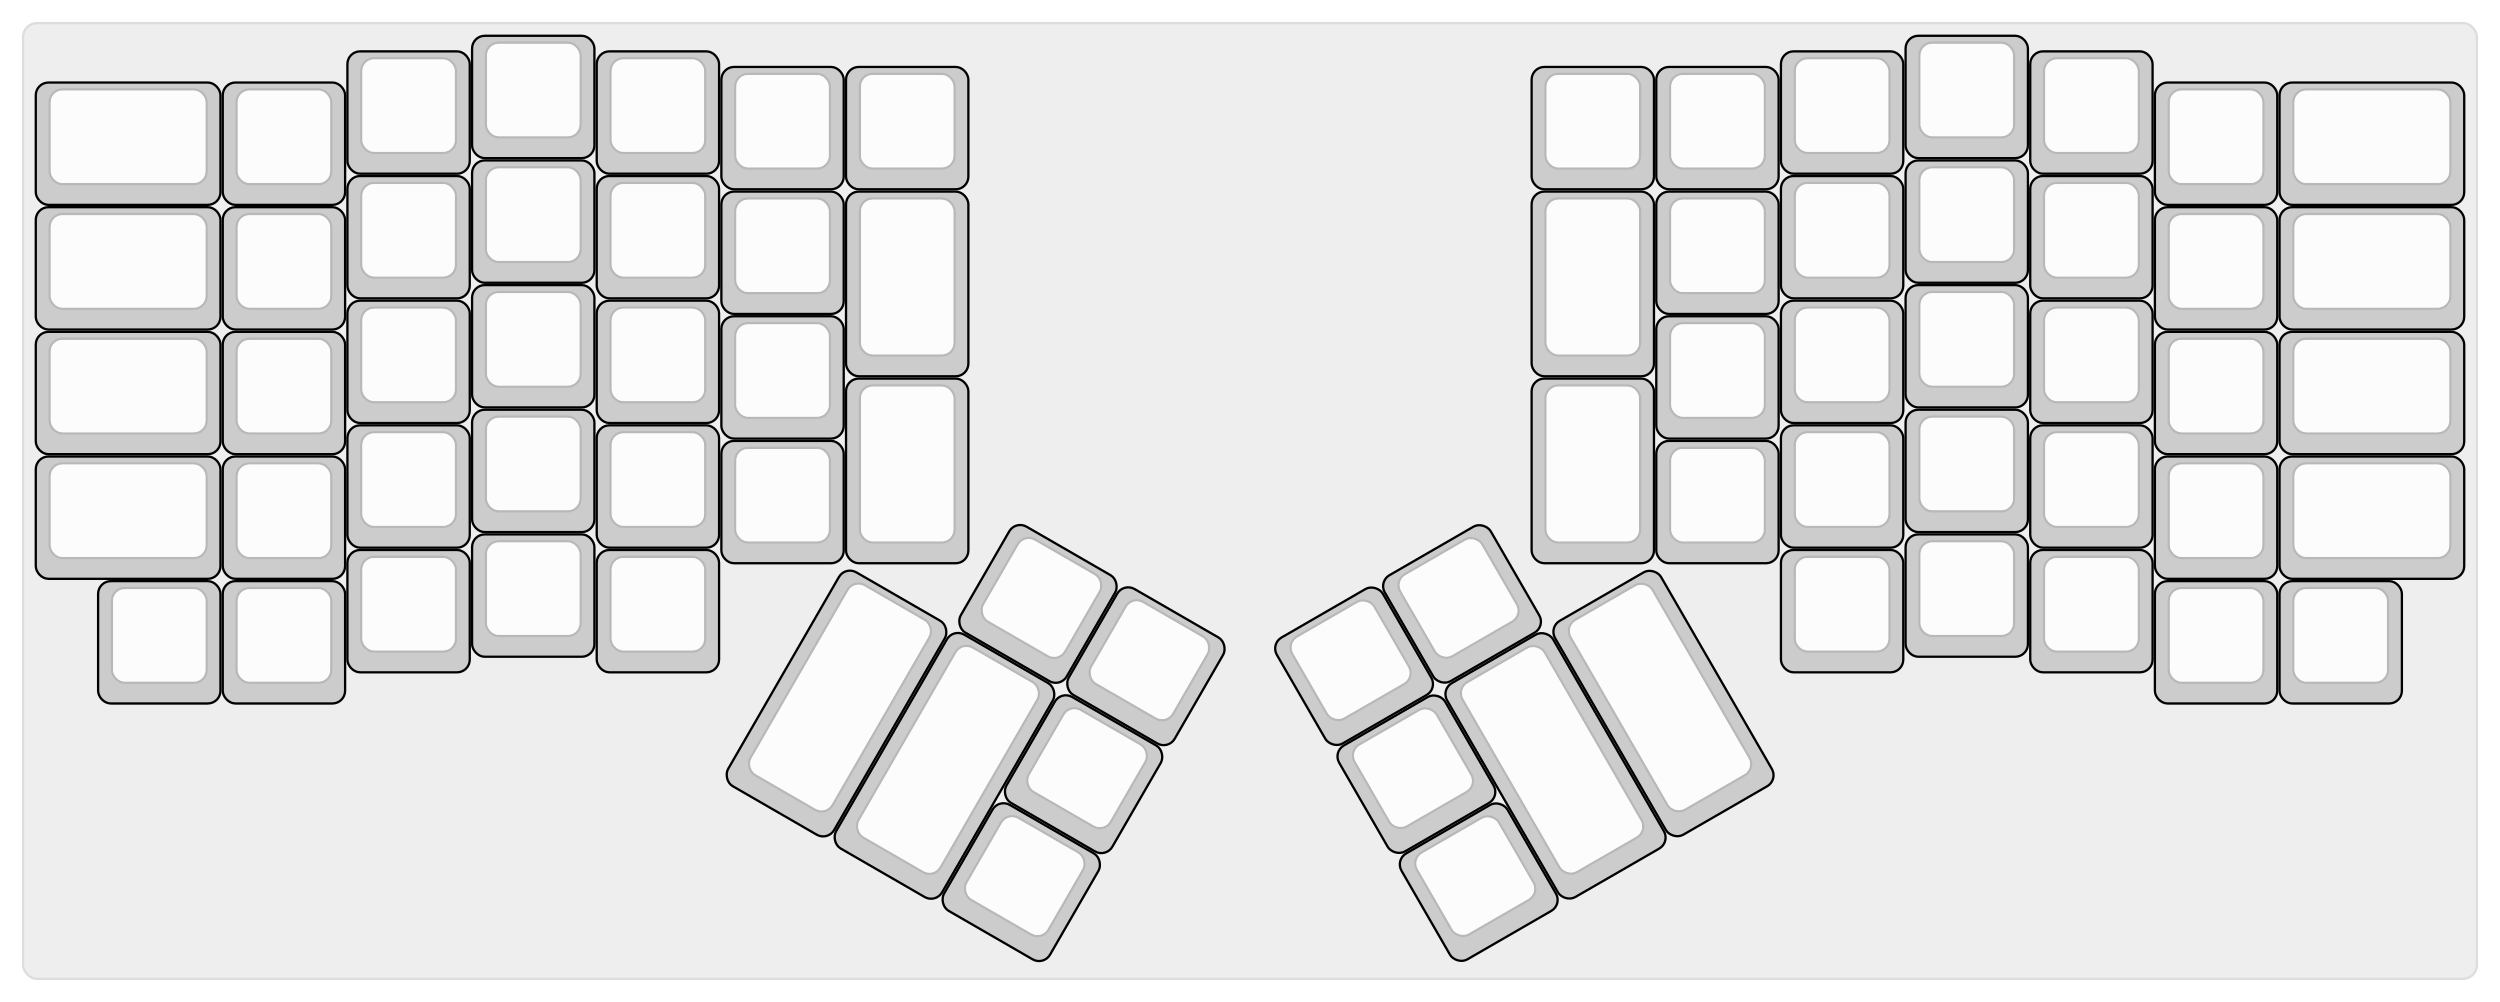 <?xml version="1.0" encoding="UTF-8" standalone="no"?>
<svg
   xmlns:dc="http://purl.org/dc/elements/1.1/"
   xmlns:cc="http://creativecommons.org/ns#"
   xmlns:rdf="http://www.w3.org/1999/02/22-rdf-syntax-ns#"
   xmlns:svg="http://www.w3.org/2000/svg"
   xmlns="http://www.w3.org/2000/svg"
   xmlns:xlink="http://www.w3.org/1999/xlink"
   xmlns:sodipodi="http://sodipodi.sourceforge.net/DTD/sodipodi-0.dtd"
   xmlns:inkscape="http://www.inkscape.org/namespaces/inkscape"
   width="1083px"
   height="434.031px"
   viewBox="0 0 1083 434.031"
   id="svg4176"
   version="1.1"
   inkscape:version="0.91 r13725"
   sodipodi:docname="keyboard-layout.svg">
  <sodipodi:namedview
     pagecolor="#ffffff"
     bordercolor="#666666"
     borderopacity="1"
     objecttolerance="10"
     gridtolerance="10"
     guidetolerance="10"
     inkscape:pageopacity="0"
     inkscape:pageshadow="2"
     inkscape:window-width="1855"
     inkscape:window-height="1056"
     id="namedview4974"
     showgrid="false"
     inkscape:zoom="1.1920591"
     inkscape:cx="541.5"
     inkscape:cy="217.01537"
     inkscape:window-x="65"
     inkscape:window-y="24"
     inkscape:window-maximized="1"
     inkscape:current-layer="svg4176" />
  <style
     type="text/css"
     id="style4178">
    .keycap .border { stroke: black; stroke-width: 2; }
    .keycap .inner.border { stroke: rgba(0,0,0,.1); }
    </style>
  <defs
     id="defs4180">
    <linearGradient
       id="DCS">
      <stop
         offset="0%"
         stop-color="black"
         stop-opacity="0"
         id="stop4183" />
      <stop
         offset="40%"
         stop-color="black"
         stop-opacity="0.1"
         id="stop4185" />
      <stop
         offset="60%"
         stop-color="black"
         stop-opacity="0.1"
         id="stop4187" />
      <stop
         offset="100%"
         stop-color="black"
         stop-opacity="0"
         id="stop4189" />
    </linearGradient>
    <linearGradient
       id="SPACE"
       x1="0%"
       x2="0%"
       y1="0%"
       y2="100%">
      <stop
         offset="0%"
         stop-color="black"
         stop-opacity="0.1"
         id="stop4192" />
      <stop
         offset="20%"
         stop-color="black"
         stop-opacity="0.0"
         id="stop4194" />
      <stop
         offset="40%"
         stop-color="black"
         stop-opacity="0.0"
         id="stop4196" />
      <stop
         offset="100%"
         stop-color="black"
         stop-opacity="0.1"
         id="stop4198" />
    </linearGradient>
    <radialGradient
       id="DSA">
      <stop
         offset="0%"
         stop-color="black"
         stop-opacity="0.1"
         id="stop4201" />
      <stop
         offset="10%"
         stop-color="black"
         stop-opacity="0.1"
         id="stop4203" />
      <stop
         offset="100%"
         stop-color="black"
         stop-opacity="0"
         id="stop4205" />
    </radialGradient>
    <radialGradient
       id="SA"
       xlink:href="#DSA" />
  </defs>
  <g
     transform="translate(10,10)"
     id="g4208">
    <rect
       width="1063"
       height="414.031"
       rx="6"
       id="rect4210"
       stroke-width="1"
       stroke="#ddd"
       fill="#eeeeee" />
    <g
       transform="translate(5,5)"
       id="g4212">
      <g
         class="  keycap"
         id="g4214">
        <!-- Outer Border -->
        <rect
           x="190"
           y="1"
           width="52"
           height="52"
           rx="5"
           class="outer border"
           id="rect4216"
           fill="#cccccc" />
        <!-- Outer Fill -->
        <rect
           x="190"
           y="1"
           width="52"
           height="52"
           rx="5"
           id="rect4218"
           fill="#cccccc" />
        <!-- Inner Border -->
        <rect
           x="196"
           y="4"
           width="40"
           height="40"
           rx="5"
           class="inner border"
           id="rect4220"
           fill="#fcfcfc" />
        <!-- Inner Fill -->
        <rect
           x="196"
           y="4"
           width="40"
           height="40"
           rx="5"
           id="rect4222"
           fill="#fcfcfc" />
      </g>
      <g
         class="  keycap"
         id="g4224">
        <!-- Outer Border -->
        <rect
           x="811"
           y="1"
           width="52"
           height="52"
           rx="5"
           class="outer border"
           id="rect4226"
           fill="#cccccc" />
        <!-- Outer Fill -->
        <rect
           x="811"
           y="1"
           width="52"
           height="52"
           rx="5"
           id="rect4228"
           fill="#cccccc" />
        <!-- Inner Border -->
        <rect
           x="817"
           y="4"
           width="40"
           height="40"
           rx="5"
           class="inner border"
           id="rect4230"
           fill="#fcfcfc" />
        <!-- Inner Fill -->
        <rect
           x="817"
           y="4"
           width="40"
           height="40"
           rx="5"
           id="rect4232"
           fill="#fcfcfc" />
      </g>
      <g
         class="  keycap"
         id="g4234">
        <!-- Outer Border -->
        <rect
           x="136"
           y="7.75"
           width="52"
           height="52"
           rx="5"
           class="outer border"
           id="rect4236"
           fill="#cccccc" />
        <!-- Outer Fill -->
        <rect
           x="136"
           y="7.75"
           width="52"
           height="52"
           rx="5"
           id="rect4238"
           fill="#cccccc" />
        <!-- Inner Border -->
        <rect
           x="142"
           y="10.75"
           width="40"
           height="40"
           rx="5"
           class="inner border"
           id="rect4240"
           fill="#fcfcfc" />
        <!-- Inner Fill -->
        <rect
           x="142"
           y="10.75"
           width="40"
           height="40"
           rx="5"
           id="rect4242"
           fill="#fcfcfc" />
      </g>
      <g
         class="  keycap"
         id="g4244">
        <!-- Outer Border -->
        <rect
           x="244"
           y="7.75"
           width="52"
           height="52"
           rx="5"
           class="outer border"
           id="rect4246"
           fill="#cccccc" />
        <!-- Outer Fill -->
        <rect
           x="244"
           y="7.75"
           width="52"
           height="52"
           rx="5"
           id="rect4248"
           fill="#cccccc" />
        <!-- Inner Border -->
        <rect
           x="250"
           y="10.75"
           width="40"
           height="40"
           rx="5"
           class="inner border"
           id="rect4250"
           fill="#fcfcfc" />
        <!-- Inner Fill -->
        <rect
           x="250"
           y="10.75"
           width="40"
           height="40"
           rx="5"
           id="rect4252"
           fill="#fcfcfc" />
      </g>
      <g
         class="  keycap"
         id="g4254">
        <!-- Outer Border -->
        <rect
           x="757"
           y="7.75"
           width="52"
           height="52"
           rx="5"
           class="outer border"
           id="rect4256"
           fill="#cccccc" />
        <!-- Outer Fill -->
        <rect
           x="757"
           y="7.75"
           width="52"
           height="52"
           rx="5"
           id="rect4258"
           fill="#cccccc" />
        <!-- Inner Border -->
        <rect
           x="763"
           y="10.75"
           width="40"
           height="40"
           rx="5"
           class="inner border"
           id="rect4260"
           fill="#fcfcfc" />
        <!-- Inner Fill -->
        <rect
           x="763"
           y="10.75"
           width="40"
           height="40"
           rx="5"
           id="rect4262"
           fill="#fcfcfc" />
      </g>
      <g
         class="  keycap"
         id="g4264">
        <!-- Outer Border -->
        <rect
           x="865"
           y="7.75"
           width="52"
           height="52"
           rx="5"
           class="outer border"
           id="rect4266"
           fill="#cccccc" />
        <!-- Outer Fill -->
        <rect
           x="865"
           y="7.75"
           width="52"
           height="52"
           rx="5"
           id="rect4268"
           fill="#cccccc" />
        <!-- Inner Border -->
        <rect
           x="871"
           y="10.75"
           width="40"
           height="40"
           rx="5"
           class="inner border"
           id="rect4270"
           fill="#fcfcfc" />
        <!-- Inner Fill -->
        <rect
           x="871"
           y="10.75"
           width="40"
           height="40"
           rx="5"
           id="rect4272"
           fill="#fcfcfc" />
      </g>
      <g
         class="  keycap"
         id="g4274">
        <!-- Outer Border -->
        <rect
           x="298"
           y="14.5"
           width="52"
           height="52"
           rx="5"
           class="outer border"
           id="rect4276"
           fill="#cccccc" />
        <!-- Outer Fill -->
        <rect
           x="298"
           y="14.5"
           width="52"
           height="52"
           rx="5"
           id="rect4278"
           fill="#cccccc" />
        <!-- Inner Border -->
        <rect
           x="304"
           y="17.5"
           width="40"
           height="40"
           rx="5"
           class="inner border"
           id="rect4280"
           fill="#fcfcfc" />
        <!-- Inner Fill -->
        <rect
           x="304"
           y="17.5"
           width="40"
           height="40"
           rx="5"
           id="rect4282"
           fill="#fcfcfc" />
      </g>
      <g
         class="  keycap"
         id="g4284">
        <!-- Outer Border -->
        <rect
           x="352"
           y="14.5"
           width="52"
           height="52"
           rx="5"
           class="outer border"
           id="rect4286"
           fill="#cccccc" />
        <!-- Outer Fill -->
        <rect
           x="352"
           y="14.5"
           width="52"
           height="52"
           rx="5"
           id="rect4288"
           fill="#cccccc" />
        <!-- Inner Border -->
        <rect
           x="358"
           y="17.5"
           width="40"
           height="40"
           rx="5"
           class="inner border"
           id="rect4290"
           fill="#fcfcfc" />
        <!-- Inner Fill -->
        <rect
           x="358"
           y="17.5"
           width="40"
           height="40"
           rx="5"
           id="rect4292"
           fill="#fcfcfc" />
      </g>
      <g
         class="  keycap"
         id="g4294">
        <!-- Outer Border -->
        <rect
           x="649"
           y="14.5"
           width="52"
           height="52"
           rx="5"
           class="outer border"
           id="rect4296"
           fill="#cccccc" />
        <!-- Outer Fill -->
        <rect
           x="649"
           y="14.5"
           width="52"
           height="52"
           rx="5"
           id="rect4298"
           fill="#cccccc" />
        <!-- Inner Border -->
        <rect
           x="655"
           y="17.5"
           width="40"
           height="40"
           rx="5"
           class="inner border"
           id="rect4300"
           fill="#fcfcfc" />
        <!-- Inner Fill -->
        <rect
           x="655"
           y="17.5"
           width="40"
           height="40"
           rx="5"
           id="rect4302"
           fill="#fcfcfc" />
      </g>
      <g
         class="  keycap"
         id="g4304">
        <!-- Outer Border -->
        <rect
           x="703"
           y="14.5"
           width="52"
           height="52"
           rx="5"
           class="outer border"
           id="rect4306"
           fill="#cccccc" />
        <!-- Outer Fill -->
        <rect
           x="703"
           y="14.5"
           width="52"
           height="52"
           rx="5"
           id="rect4308"
           fill="#cccccc" />
        <!-- Inner Border -->
        <rect
           x="709"
           y="17.5"
           width="40"
           height="40"
           rx="5"
           class="inner border"
           id="rect4310"
           fill="#fcfcfc" />
        <!-- Inner Fill -->
        <rect
           x="709"
           y="17.5"
           width="40"
           height="40"
           rx="5"
           id="rect4312"
           fill="#fcfcfc" />
      </g>
      <g
         class="  keycap"
         id="g4314">
        <!-- Outer Border -->
        <rect
           x="1"
           y="21.25"
           width="79"
           height="52"
           rx="5"
           class="outer border"
           id="rect4316"
           fill="#cccccc" />
        <!-- Outer Fill -->
        <rect
           x="1"
           y="21.25"
           width="79"
           height="52"
           rx="5"
           id="rect4318"
           fill="#cccccc" />
        <!-- Inner Border -->
        <rect
           x="7"
           y="24.25"
           width="67"
           height="40"
           rx="5"
           class="inner border"
           id="rect4320"
           fill="#fcfcfc" />
        <!-- Inner Fill -->
        <rect
           x="7"
           y="24.25"
           width="67"
           height="40"
           rx="5"
           id="rect4322"
           fill="#fcfcfc" />
      </g>
      <g
         class="  keycap"
         id="g4324">
        <!-- Outer Border -->
        <rect
           x="82"
           y="21.25"
           width="52"
           height="52"
           rx="5"
           class="outer border"
           id="rect4326"
           fill="#cccccc" />
        <!-- Outer Fill -->
        <rect
           x="82"
           y="21.25"
           width="52"
           height="52"
           rx="5"
           id="rect4328"
           fill="#cccccc" />
        <!-- Inner Border -->
        <rect
           x="88"
           y="24.25"
           width="40"
           height="40"
           rx="5"
           class="inner border"
           id="rect4330"
           fill="#fcfcfc" />
        <!-- Inner Fill -->
        <rect
           x="88"
           y="24.25"
           width="40"
           height="40"
           rx="5"
           id="rect4332"
           fill="#fcfcfc" />
      </g>
      <g
         class="  keycap"
         id="g4334">
        <!-- Outer Border -->
        <rect
           x="919"
           y="21.25"
           width="52"
           height="52"
           rx="5"
           class="outer border"
           id="rect4336"
           fill="#cccccc" />
        <!-- Outer Fill -->
        <rect
           x="919"
           y="21.25"
           width="52"
           height="52"
           rx="5"
           id="rect4338"
           fill="#cccccc" />
        <!-- Inner Border -->
        <rect
           x="925"
           y="24.25"
           width="40"
           height="40"
           rx="5"
           class="inner border"
           id="rect4340"
           fill="#fcfcfc" />
        <!-- Inner Fill -->
        <rect
           x="925"
           y="24.25"
           width="40"
           height="40"
           rx="5"
           id="rect4342"
           fill="#fcfcfc" />
      </g>
      <g
         class="  keycap"
         id="g4344">
        <!-- Outer Border -->
        <rect
           x="973"
           y="21.25"
           width="79"
           height="52"
           rx="5"
           class="outer border"
           id="rect4346"
           fill="#cccccc" />
        <!-- Outer Fill -->
        <rect
           x="973"
           y="21.25"
           width="79"
           height="52"
           rx="5"
           id="rect4348"
           fill="#cccccc" />
        <!-- Inner Border -->
        <rect
           x="979"
           y="24.25"
           width="67"
           height="40"
           rx="5"
           class="inner border"
           id="rect4350"
           fill="#fcfcfc" />
        <!-- Inner Fill -->
        <rect
           x="979"
           y="24.25"
           width="67"
           height="40"
           rx="5"
           id="rect4352"
           fill="#fcfcfc" />
      </g>
      <g
         class="  keycap"
         id="g4354">
        <!-- Outer Border -->
        <rect
           x="190"
           y="55"
           width="52"
           height="52"
           rx="5"
           class="outer border"
           id="rect4356"
           fill="#cccccc" />
        <!-- Outer Fill -->
        <rect
           x="190"
           y="55"
           width="52"
           height="52"
           rx="5"
           id="rect4358"
           fill="#cccccc" />
        <!-- Inner Border -->
        <rect
           x="196"
           y="58"
           width="40"
           height="40"
           rx="5"
           class="inner border"
           id="rect4360"
           fill="#fcfcfc" />
        <!-- Inner Fill -->
        <rect
           x="196"
           y="58"
           width="40"
           height="40"
           rx="5"
           id="rect4362"
           fill="#fcfcfc" />
      </g>
      <g
         class="  keycap"
         id="g4364">
        <!-- Outer Border -->
        <rect
           x="811"
           y="55"
           width="52"
           height="52"
           rx="5"
           class="outer border"
           id="rect4366"
           fill="#cccccc" />
        <!-- Outer Fill -->
        <rect
           x="811"
           y="55"
           width="52"
           height="52"
           rx="5"
           id="rect4368"
           fill="#cccccc" />
        <!-- Inner Border -->
        <rect
           x="817"
           y="58"
           width="40"
           height="40"
           rx="5"
           class="inner border"
           id="rect4370"
           fill="#fcfcfc" />
        <!-- Inner Fill -->
        <rect
           x="817"
           y="58"
           width="40"
           height="40"
           rx="5"
           id="rect4372"
           fill="#fcfcfc" />
      </g>
      <g
         class="  keycap"
         id="g4374">
        <!-- Outer Border -->
        <rect
           x="136"
           y="61.75"
           width="52"
           height="52"
           rx="5"
           class="outer border"
           id="rect4376"
           fill="#cccccc" />
        <!-- Outer Fill -->
        <rect
           x="136"
           y="61.75"
           width="52"
           height="52"
           rx="5"
           id="rect4378"
           fill="#cccccc" />
        <!-- Inner Border -->
        <rect
           x="142"
           y="64.75"
           width="40"
           height="40"
           rx="5"
           class="inner border"
           id="rect4380"
           fill="#fcfcfc" />
        <!-- Inner Fill -->
        <rect
           x="142"
           y="64.75"
           width="40"
           height="40"
           rx="5"
           id="rect4382"
           fill="#fcfcfc" />
      </g>
      <g
         class="  keycap"
         id="g4384">
        <!-- Outer Border -->
        <rect
           x="244"
           y="61.75"
           width="52"
           height="52"
           rx="5"
           class="outer border"
           id="rect4386"
           fill="#cccccc" />
        <!-- Outer Fill -->
        <rect
           x="244"
           y="61.75"
           width="52"
           height="52"
           rx="5"
           id="rect4388"
           fill="#cccccc" />
        <!-- Inner Border -->
        <rect
           x="250"
           y="64.75"
           width="40"
           height="40"
           rx="5"
           class="inner border"
           id="rect4390"
           fill="#fcfcfc" />
        <!-- Inner Fill -->
        <rect
           x="250"
           y="64.75"
           width="40"
           height="40"
           rx="5"
           id="rect4392"
           fill="#fcfcfc" />
      </g>
      <g
         class="  keycap"
         id="g4394">
        <!-- Outer Border -->
        <rect
           x="757"
           y="61.75"
           width="52"
           height="52"
           rx="5"
           class="outer border"
           id="rect4396"
           fill="#cccccc" />
        <!-- Outer Fill -->
        <rect
           x="757"
           y="61.75"
           width="52"
           height="52"
           rx="5"
           id="rect4398"
           fill="#cccccc" />
        <!-- Inner Border -->
        <rect
           x="763"
           y="64.75"
           width="40"
           height="40"
           rx="5"
           class="inner border"
           id="rect4400"
           fill="#fcfcfc" />
        <!-- Inner Fill -->
        <rect
           x="763"
           y="64.75"
           width="40"
           height="40"
           rx="5"
           id="rect4402"
           fill="#fcfcfc" />
      </g>
      <g
         class="  keycap"
         id="g4404">
        <!-- Outer Border -->
        <rect
           x="865"
           y="61.75"
           width="52"
           height="52"
           rx="5"
           class="outer border"
           id="rect4406"
           fill="#cccccc" />
        <!-- Outer Fill -->
        <rect
           x="865"
           y="61.75"
           width="52"
           height="52"
           rx="5"
           id="rect4408"
           fill="#cccccc" />
        <!-- Inner Border -->
        <rect
           x="871"
           y="64.75"
           width="40"
           height="40"
           rx="5"
           class="inner border"
           id="rect4410"
           fill="#fcfcfc" />
        <!-- Inner Fill -->
        <rect
           x="871"
           y="64.75"
           width="40"
           height="40"
           rx="5"
           id="rect4412"
           fill="#fcfcfc" />
      </g>
      <g
         class="  keycap"
         id="g4414">
        <!-- Outer Border -->
        <rect
           x="298"
           y="68.5"
           width="52"
           height="52"
           rx="5"
           class="outer border"
           id="rect4416"
           fill="#cccccc" />
        <!-- Outer Fill -->
        <rect
           x="298"
           y="68.5"
           width="52"
           height="52"
           rx="5"
           id="rect4418"
           fill="#cccccc" />
        <!-- Inner Border -->
        <rect
           x="304"
           y="71.5"
           width="40"
           height="40"
           rx="5"
           class="inner border"
           id="rect4420"
           fill="#fcfcfc" />
        <!-- Inner Fill -->
        <rect
           x="304"
           y="71.5"
           width="40"
           height="40"
           rx="5"
           id="rect4422"
           fill="#fcfcfc" />
      </g>
      <g
         class="  keycap"
         id="g4424">
        <!-- Outer Border -->
        <rect
           x="352"
           y="68.5"
           width="52"
           height="79"
           rx="5"
           class="outer border"
           id="rect4426"
           fill="#cccccc" />
        <!-- Outer Fill -->
        <rect
           x="352"
           y="68.5"
           width="52"
           height="79"
           rx="5"
           id="rect4428"
           fill="#cccccc" />
        <!-- Inner Border -->
        <rect
           x="358"
           y="71.5"
           width="40"
           height="67"
           rx="5"
           class="inner border"
           id="rect4430"
           fill="#fcfcfc" />
        <!-- Inner Fill -->
        <rect
           x="358"
           y="71.5"
           width="40"
           height="67"
           rx="5"
           id="rect4432"
           fill="#fcfcfc" />
      </g>
      <g
         class="  keycap"
         id="g4434">
        <!-- Outer Border -->
        <rect
           x="649"
           y="68.5"
           width="52"
           height="79"
           rx="5"
           class="outer border"
           id="rect4436"
           fill="#cccccc" />
        <!-- Outer Fill -->
        <rect
           x="649"
           y="68.5"
           width="52"
           height="79"
           rx="5"
           id="rect4438"
           fill="#cccccc" />
        <!-- Inner Border -->
        <rect
           x="655"
           y="71.5"
           width="40"
           height="67"
           rx="5"
           class="inner border"
           id="rect4440"
           fill="#fcfcfc" />
        <!-- Inner Fill -->
        <rect
           x="655"
           y="71.5"
           width="40"
           height="67"
           rx="5"
           id="rect4442"
           fill="#fcfcfc" />
      </g>
      <g
         class="  keycap"
         id="g4444">
        <!-- Outer Border -->
        <rect
           x="703"
           y="68.5"
           width="52"
           height="52"
           rx="5"
           class="outer border"
           id="rect4446"
           fill="#cccccc" />
        <!-- Outer Fill -->
        <rect
           x="703"
           y="68.5"
           width="52"
           height="52"
           rx="5"
           id="rect4448"
           fill="#cccccc" />
        <!-- Inner Border -->
        <rect
           x="709"
           y="71.5"
           width="40"
           height="40"
           rx="5"
           class="inner border"
           id="rect4450"
           fill="#fcfcfc" />
        <!-- Inner Fill -->
        <rect
           x="709"
           y="71.5"
           width="40"
           height="40"
           rx="5"
           id="rect4452"
           fill="#fcfcfc" />
      </g>
      <g
         class="  keycap"
         id="g4454">
        <!-- Outer Border -->
        <rect
           x="1"
           y="75.25"
           width="79"
           height="52"
           rx="5"
           class="outer border"
           id="rect4456"
           fill="#cccccc" />
        <!-- Outer Fill -->
        <rect
           x="1"
           y="75.25"
           width="79"
           height="52"
           rx="5"
           id="rect4458"
           fill="#cccccc" />
        <!-- Inner Border -->
        <rect
           x="7"
           y="78.25"
           width="67"
           height="40"
           rx="5"
           class="inner border"
           id="rect4460"
           fill="#fcfcfc" />
        <!-- Inner Fill -->
        <rect
           x="7"
           y="78.25"
           width="67"
           height="40"
           rx="5"
           id="rect4462"
           fill="#fcfcfc" />
      </g>
      <g
         class="  keycap"
         id="g4464">
        <!-- Outer Border -->
        <rect
           x="82"
           y="75.25"
           width="52"
           height="52"
           rx="5"
           class="outer border"
           id="rect4466"
           fill="#cccccc" />
        <!-- Outer Fill -->
        <rect
           x="82"
           y="75.25"
           width="52"
           height="52"
           rx="5"
           id="rect4468"
           fill="#cccccc" />
        <!-- Inner Border -->
        <rect
           x="88"
           y="78.25"
           width="40"
           height="40"
           rx="5"
           class="inner border"
           id="rect4470"
           fill="#fcfcfc" />
        <!-- Inner Fill -->
        <rect
           x="88"
           y="78.25"
           width="40"
           height="40"
           rx="5"
           id="rect4472"
           fill="#fcfcfc" />
      </g>
      <g
         class="  keycap"
         id="g4474">
        <!-- Outer Border -->
        <rect
           x="919"
           y="75.25"
           width="52"
           height="52"
           rx="5"
           class="outer border"
           id="rect4476"
           fill="#cccccc" />
        <!-- Outer Fill -->
        <rect
           x="919"
           y="75.25"
           width="52"
           height="52"
           rx="5"
           id="rect4478"
           fill="#cccccc" />
        <!-- Inner Border -->
        <rect
           x="925"
           y="78.25"
           width="40"
           height="40"
           rx="5"
           class="inner border"
           id="rect4480"
           fill="#fcfcfc" />
        <!-- Inner Fill -->
        <rect
           x="925"
           y="78.25"
           width="40"
           height="40"
           rx="5"
           id="rect4482"
           fill="#fcfcfc" />
      </g>
      <g
         class="  keycap"
         id="g4484">
        <!-- Outer Border -->
        <rect
           x="973"
           y="75.25"
           width="79"
           height="52"
           rx="5"
           class="outer border"
           id="rect4486"
           fill="#cccccc" />
        <!-- Outer Fill -->
        <rect
           x="973"
           y="75.25"
           width="79"
           height="52"
           rx="5"
           id="rect4488"
           fill="#cccccc" />
        <!-- Inner Border -->
        <rect
           x="979"
           y="78.25"
           width="67"
           height="40"
           rx="5"
           class="inner border"
           id="rect4490"
           fill="#fcfcfc" />
        <!-- Inner Fill -->
        <rect
           x="979"
           y="78.25"
           width="67"
           height="40"
           rx="5"
           id="rect4492"
           fill="#fcfcfc" />
      </g>
      <g
         class="  keycap"
         id="g4494">
        <!-- Outer Border -->
        <rect
           x="190"
           y="109"
           width="52"
           height="52"
           rx="5"
           class="outer border"
           id="rect4496"
           fill="#cccccc" />
        <!-- Outer Fill -->
        <rect
           x="190"
           y="109"
           width="52"
           height="52"
           rx="5"
           id="rect4498"
           fill="#cccccc" />
        <!-- Inner Border -->
        <rect
           x="196"
           y="112"
           width="40"
           height="40"
           rx="5"
           class="inner border"
           id="rect4500"
           fill="#fcfcfc" />
        <!-- Inner Fill -->
        <rect
           x="196"
           y="112"
           width="40"
           height="40"
           rx="5"
           id="rect4502"
           fill="#fcfcfc" />
      </g>
      <g
         class="  keycap"
         id="g4504">
        <!-- Outer Border -->
        <rect
           x="811"
           y="109"
           width="52"
           height="52"
           rx="5"
           class="outer border"
           id="rect4506"
           fill="#cccccc" />
        <!-- Outer Fill -->
        <rect
           x="811"
           y="109"
           width="52"
           height="52"
           rx="5"
           id="rect4508"
           fill="#cccccc" />
        <!-- Inner Border -->
        <rect
           x="817"
           y="112"
           width="40"
           height="40"
           rx="5"
           class="inner border"
           id="rect4510"
           fill="#fcfcfc" />
        <!-- Inner Fill -->
        <rect
           x="817"
           y="112"
           width="40"
           height="40"
           rx="5"
           id="rect4512"
           fill="#fcfcfc" />
      </g>
      <g
         class="  keycap"
         id="g4514">
        <!-- Outer Border -->
        <rect
           x="136"
           y="115.75"
           width="52"
           height="52"
           rx="5"
           class="outer border"
           id="rect4516"
           fill="#cccccc" />
        <!-- Outer Fill -->
        <rect
           x="136"
           y="115.75"
           width="52"
           height="52"
           rx="5"
           id="rect4518"
           fill="#cccccc" />
        <!-- Inner Border -->
        <rect
           x="142"
           y="118.75"
           width="40"
           height="40"
           rx="5"
           class="inner border"
           id="rect4520"
           fill="#fcfcfc" />
        <!-- Inner Fill -->
        <rect
           x="142"
           y="118.75"
           width="40"
           height="40"
           rx="5"
           id="rect4522"
           fill="#fcfcfc" />
      </g>
      <g
         class="  keycap"
         id="g4524">
        <!-- Outer Border -->
        <rect
           x="244"
           y="115.75"
           width="52"
           height="52"
           rx="5"
           class="outer border"
           id="rect4526"
           fill="#cccccc" />
        <!-- Outer Fill -->
        <rect
           x="244"
           y="115.75"
           width="52"
           height="52"
           rx="5"
           id="rect4528"
           fill="#cccccc" />
        <!-- Inner Border -->
        <rect
           x="250"
           y="118.75"
           width="40"
           height="40"
           rx="5"
           class="inner border"
           id="rect4530"
           fill="#fcfcfc" />
        <!-- Inner Fill -->
        <rect
           x="250"
           y="118.75"
           width="40"
           height="40"
           rx="5"
           id="rect4532"
           fill="#fcfcfc" />
      </g>
      <g
         class="  keycap"
         id="g4534">
        <!-- Outer Border -->
        <rect
           x="757"
           y="115.75"
           width="52"
           height="52"
           rx="5"
           class="outer border"
           id="rect4536"
           fill="#cccccc" />
        <!-- Outer Fill -->
        <rect
           x="757"
           y="115.75"
           width="52"
           height="52"
           rx="5"
           id="rect4538"
           fill="#cccccc" />
        <!-- Inner Border -->
        <rect
           x="763"
           y="118.75"
           width="40"
           height="40"
           rx="5"
           class="inner border"
           id="rect4540"
           fill="#fcfcfc" />
        <!-- Inner Fill -->
        <rect
           x="763"
           y="118.75"
           width="40"
           height="40"
           rx="5"
           id="rect4542"
           fill="#fcfcfc" />
      </g>
      <g
         class="  keycap"
         id="g4544">
        <!-- Outer Border -->
        <rect
           x="865"
           y="115.75"
           width="52"
           height="52"
           rx="5"
           class="outer border"
           id="rect4546"
           fill="#cccccc" />
        <!-- Outer Fill -->
        <rect
           x="865"
           y="115.75"
           width="52"
           height="52"
           rx="5"
           id="rect4548"
           fill="#cccccc" />
        <!-- Inner Border -->
        <rect
           x="871"
           y="118.75"
           width="40"
           height="40"
           rx="5"
           class="inner border"
           id="rect4550"
           fill="#fcfcfc" />
        <!-- Inner Fill -->
        <rect
           x="871"
           y="118.75"
           width="40"
           height="40"
           rx="5"
           id="rect4552"
           fill="#fcfcfc" />
      </g>
      <g
         class="  keycap"
         id="g4554">
        <!-- Outer Border -->
        <rect
           x="298"
           y="122.5"
           width="52"
           height="52"
           rx="5"
           class="outer border"
           id="rect4556"
           fill="#cccccc" />
        <!-- Outer Fill -->
        <rect
           x="298"
           y="122.5"
           width="52"
           height="52"
           rx="5"
           id="rect4558"
           fill="#cccccc" />
        <!-- Inner Border -->
        <rect
           x="304"
           y="125.5"
           width="40"
           height="40"
           rx="5"
           class="inner border"
           id="rect4560"
           fill="#fcfcfc" />
        <!-- Inner Fill -->
        <rect
           x="304"
           y="125.5"
           width="40"
           height="40"
           rx="5"
           id="rect4562"
           fill="#fcfcfc" />
      </g>
      <g
         class="  keycap"
         id="g4564">
        <!-- Outer Border -->
        <rect
           x="703"
           y="122.5"
           width="52"
           height="52"
           rx="5"
           class="outer border"
           id="rect4566"
           fill="#cccccc" />
        <!-- Outer Fill -->
        <rect
           x="703"
           y="122.5"
           width="52"
           height="52"
           rx="5"
           id="rect4568"
           fill="#cccccc" />
        <!-- Inner Border -->
        <rect
           x="709"
           y="125.5"
           width="40"
           height="40"
           rx="5"
           class="inner border"
           id="rect4570"
           fill="#fcfcfc" />
        <!-- Inner Fill -->
        <rect
           x="709"
           y="125.5"
           width="40"
           height="40"
           rx="5"
           id="rect4572"
           fill="#fcfcfc" />
      </g>
      <g
         class="  keycap"
         id="g4574">
        <!-- Outer Border -->
        <rect
           x="1"
           y="129.25"
           width="79"
           height="52"
           rx="5"
           class="outer border"
           id="rect4576"
           fill="#cccccc" />
        <!-- Outer Fill -->
        <rect
           x="1"
           y="129.25"
           width="79"
           height="52"
           rx="5"
           id="rect4578"
           fill="#cccccc" />
        <!-- Inner Border -->
        <rect
           x="7"
           y="132.25"
           width="67"
           height="40"
           rx="5"
           class="inner border"
           id="rect4580"
           fill="#fcfcfc" />
        <!-- Inner Fill -->
        <rect
           x="7"
           y="132.25"
           width="67"
           height="40"
           rx="5"
           id="rect4582"
           fill="#fcfcfc" />
      </g>
      <g
         class="  keycap"
         id="g4584">
        <!-- Outer Border -->
        <rect
           x="82"
           y="129.25"
           width="52"
           height="52"
           rx="5"
           class="outer border"
           id="rect4586"
           fill="#cccccc" />
        <!-- Outer Fill -->
        <rect
           x="82"
           y="129.25"
           width="52"
           height="52"
           rx="5"
           id="rect4588"
           fill="#cccccc" />
        <!-- Inner Border -->
        <rect
           x="88"
           y="132.25"
           width="40"
           height="40"
           rx="5"
           class="inner border"
           id="rect4590"
           fill="#fcfcfc" />
        <!-- Inner Fill -->
        <rect
           x="88"
           y="132.25"
           width="40"
           height="40"
           rx="5"
           id="rect4592"
           fill="#fcfcfc" />
      </g>
      <g
         class="  keycap"
         id="g4594">
        <!-- Outer Border -->
        <rect
           x="919"
           y="129.25"
           width="52"
           height="52"
           rx="5"
           class="outer border"
           id="rect4596"
           fill="#cccccc" />
        <!-- Outer Fill -->
        <rect
           x="919"
           y="129.25"
           width="52"
           height="52"
           rx="5"
           id="rect4598"
           fill="#cccccc" />
        <!-- Inner Border -->
        <rect
           x="925"
           y="132.25"
           width="40"
           height="40"
           rx="5"
           class="inner border"
           id="rect4600"
           fill="#fcfcfc" />
        <!-- Inner Fill -->
        <rect
           x="925"
           y="132.25"
           width="40"
           height="40"
           rx="5"
           id="rect4602"
           fill="#fcfcfc" />
      </g>
      <g
         class="  keycap"
         id="g4604">
        <!-- Outer Border -->
        <rect
           x="973"
           y="129.25"
           width="79"
           height="52"
           rx="5"
           class="outer border"
           id="rect4606"
           fill="#cccccc" />
        <!-- Outer Fill -->
        <rect
           x="973"
           y="129.25"
           width="79"
           height="52"
           rx="5"
           id="rect4608"
           fill="#cccccc" />
        <!-- Inner Border -->
        <rect
           x="979"
           y="132.25"
           width="67"
           height="40"
           rx="5"
           class="inner border"
           id="rect4610"
           fill="#fcfcfc" />
        <!-- Inner Fill -->
        <rect
           x="979"
           y="132.25"
           width="67"
           height="40"
           rx="5"
           id="rect4612"
           fill="#fcfcfc" />
      </g>
      <g
         class="  keycap"
         id="g4614">
        <!-- Outer Border -->
        <rect
           x="352"
           y="149.5"
           width="52"
           height="79"
           rx="5"
           class="outer border"
           id="rect4616"
           fill="#cccccc" />
        <!-- Outer Fill -->
        <rect
           x="352"
           y="149.5"
           width="52"
           height="79"
           rx="5"
           id="rect4618"
           fill="#cccccc" />
        <!-- Inner Border -->
        <rect
           x="358"
           y="152.5"
           width="40"
           height="67"
           rx="5"
           class="inner border"
           id="rect4620"
           fill="#fcfcfc" />
        <!-- Inner Fill -->
        <rect
           x="358"
           y="152.5"
           width="40"
           height="67"
           rx="5"
           id="rect4622"
           fill="#fcfcfc" />
      </g>
      <g
         class="  keycap"
         id="g4624">
        <!-- Outer Border -->
        <rect
           x="649"
           y="149.5"
           width="52"
           height="79"
           rx="5"
           class="outer border"
           id="rect4626"
           fill="#cccccc" />
        <!-- Outer Fill -->
        <rect
           x="649"
           y="149.5"
           width="52"
           height="79"
           rx="5"
           id="rect4628"
           fill="#cccccc" />
        <!-- Inner Border -->
        <rect
           x="655"
           y="152.5"
           width="40"
           height="67"
           rx="5"
           class="inner border"
           id="rect4630"
           fill="#fcfcfc" />
        <!-- Inner Fill -->
        <rect
           x="655"
           y="152.5"
           width="40"
           height="67"
           rx="5"
           id="rect4632"
           fill="#fcfcfc" />
      </g>
      <g
         class="  keycap"
         id="g4634">
        <!-- Outer Border -->
        <rect
           x="190"
           y="163"
           width="52"
           height="52"
           rx="5"
           class="outer border"
           id="rect4636"
           fill="#cccccc" />
        <!-- Outer Fill -->
        <rect
           x="190"
           y="163"
           width="52"
           height="52"
           rx="5"
           id="rect4638"
           fill="#cccccc" />
        <!-- Inner Border -->
        <rect
           x="196"
           y="166"
           width="40"
           height="40"
           rx="5"
           class="inner border"
           id="rect4640"
           fill="#fcfcfc" />
        <!-- Inner Fill -->
        <rect
           x="196"
           y="166"
           width="40"
           height="40"
           rx="5"
           id="rect4642"
           fill="#fcfcfc" />
      </g>
      <g
         class="  keycap"
         id="g4644">
        <!-- Outer Border -->
        <rect
           x="811"
           y="163"
           width="52"
           height="52"
           rx="5"
           class="outer border"
           id="rect4646"
           fill="#cccccc" />
        <!-- Outer Fill -->
        <rect
           x="811"
           y="163"
           width="52"
           height="52"
           rx="5"
           id="rect4648"
           fill="#cccccc" />
        <!-- Inner Border -->
        <rect
           x="817"
           y="166"
           width="40"
           height="40"
           rx="5"
           class="inner border"
           id="rect4650"
           fill="#fcfcfc" />
        <!-- Inner Fill -->
        <rect
           x="817"
           y="166"
           width="40"
           height="40"
           rx="5"
           id="rect4652"
           fill="#fcfcfc" />
      </g>
      <g
         class="  keycap"
         id="g4654">
        <!-- Outer Border -->
        <rect
           x="136"
           y="169.75"
           width="52"
           height="52"
           rx="5"
           class="outer border"
           id="rect4656"
           fill="#cccccc" />
        <!-- Outer Fill -->
        <rect
           x="136"
           y="169.75"
           width="52"
           height="52"
           rx="5"
           id="rect4658"
           fill="#cccccc" />
        <!-- Inner Border -->
        <rect
           x="142"
           y="172.75"
           width="40"
           height="40"
           rx="5"
           class="inner border"
           id="rect4660"
           fill="#fcfcfc" />
        <!-- Inner Fill -->
        <rect
           x="142"
           y="172.75"
           width="40"
           height="40"
           rx="5"
           id="rect4662"
           fill="#fcfcfc" />
      </g>
      <g
         class="  keycap"
         id="g4664">
        <!-- Outer Border -->
        <rect
           x="244"
           y="169.75"
           width="52"
           height="52"
           rx="5"
           class="outer border"
           id="rect4666"
           fill="#cccccc" />
        <!-- Outer Fill -->
        <rect
           x="244"
           y="169.75"
           width="52"
           height="52"
           rx="5"
           id="rect4668"
           fill="#cccccc" />
        <!-- Inner Border -->
        <rect
           x="250"
           y="172.75"
           width="40"
           height="40"
           rx="5"
           class="inner border"
           id="rect4670"
           fill="#fcfcfc" />
        <!-- Inner Fill -->
        <rect
           x="250"
           y="172.75"
           width="40"
           height="40"
           rx="5"
           id="rect4672"
           fill="#fcfcfc" />
      </g>
      <g
         class="  keycap"
         id="g4674">
        <!-- Outer Border -->
        <rect
           x="757"
           y="169.75"
           width="52"
           height="52"
           rx="5"
           class="outer border"
           id="rect4676"
           fill="#cccccc" />
        <!-- Outer Fill -->
        <rect
           x="757"
           y="169.75"
           width="52"
           height="52"
           rx="5"
           id="rect4678"
           fill="#cccccc" />
        <!-- Inner Border -->
        <rect
           x="763"
           y="172.75"
           width="40"
           height="40"
           rx="5"
           class="inner border"
           id="rect4680"
           fill="#fcfcfc" />
        <!-- Inner Fill -->
        <rect
           x="763"
           y="172.75"
           width="40"
           height="40"
           rx="5"
           id="rect4682"
           fill="#fcfcfc" />
      </g>
      <g
         class="  keycap"
         id="g4684">
        <!-- Outer Border -->
        <rect
           x="865"
           y="169.75"
           width="52"
           height="52"
           rx="5"
           class="outer border"
           id="rect4686"
           fill="#cccccc" />
        <!-- Outer Fill -->
        <rect
           x="865"
           y="169.75"
           width="52"
           height="52"
           rx="5"
           id="rect4688"
           fill="#cccccc" />
        <!-- Inner Border -->
        <rect
           x="871"
           y="172.75"
           width="40"
           height="40"
           rx="5"
           class="inner border"
           id="rect4690"
           fill="#fcfcfc" />
        <!-- Inner Fill -->
        <rect
           x="871"
           y="172.75"
           width="40"
           height="40"
           rx="5"
           id="rect4692"
           fill="#fcfcfc" />
      </g>
      <g
         class="  keycap"
         id="g4694">
        <!-- Outer Border -->
        <rect
           x="298"
           y="176.5"
           width="52"
           height="52"
           rx="5"
           class="outer border"
           id="rect4696"
           fill="#cccccc" />
        <!-- Outer Fill -->
        <rect
           x="298"
           y="176.5"
           width="52"
           height="52"
           rx="5"
           id="rect4698"
           fill="#cccccc" />
        <!-- Inner Border -->
        <rect
           x="304"
           y="179.5"
           width="40"
           height="40"
           rx="5"
           class="inner border"
           id="rect4700"
           fill="#fcfcfc" />
        <!-- Inner Fill -->
        <rect
           x="304"
           y="179.5"
           width="40"
           height="40"
           rx="5"
           id="rect4702"
           fill="#fcfcfc" />
      </g>
      <g
         class="  keycap"
         id="g4704">
        <!-- Outer Border -->
        <rect
           x="703"
           y="176.5"
           width="52"
           height="52"
           rx="5"
           class="outer border"
           id="rect4706"
           fill="#cccccc" />
        <!-- Outer Fill -->
        <rect
           x="703"
           y="176.5"
           width="52"
           height="52"
           rx="5"
           id="rect4708"
           fill="#cccccc" />
        <!-- Inner Border -->
        <rect
           x="709"
           y="179.5"
           width="40"
           height="40"
           rx="5"
           class="inner border"
           id="rect4710"
           fill="#fcfcfc" />
        <!-- Inner Fill -->
        <rect
           x="709"
           y="179.5"
           width="40"
           height="40"
           rx="5"
           id="rect4712"
           fill="#fcfcfc" />
      </g>
      <g
         class="  keycap"
         id="g4714">
        <!-- Outer Border -->
        <rect
           x="1"
           y="183.25"
           width="79"
           height="52"
           rx="5"
           class="outer border"
           id="rect4716"
           fill="#cccccc" />
        <!-- Outer Fill -->
        <rect
           x="1"
           y="183.25"
           width="79"
           height="52"
           rx="5"
           id="rect4718"
           fill="#cccccc" />
        <!-- Inner Border -->
        <rect
           x="7"
           y="186.25"
           width="67"
           height="40"
           rx="5"
           class="inner border"
           id="rect4720"
           fill="#fcfcfc" />
        <!-- Inner Fill -->
        <rect
           x="7"
           y="186.25"
           width="67"
           height="40"
           rx="5"
           id="rect4722"
           fill="#fcfcfc" />
      </g>
      <g
         class="  keycap"
         id="g4724">
        <!-- Outer Border -->
        <rect
           x="82"
           y="183.25"
           width="52"
           height="52"
           rx="5"
           class="outer border"
           id="rect4726"
           fill="#cccccc" />
        <!-- Outer Fill -->
        <rect
           x="82"
           y="183.25"
           width="52"
           height="52"
           rx="5"
           id="rect4728"
           fill="#cccccc" />
        <!-- Inner Border -->
        <rect
           x="88"
           y="186.25"
           width="40"
           height="40"
           rx="5"
           class="inner border"
           id="rect4730"
           fill="#fcfcfc" />
        <!-- Inner Fill -->
        <rect
           x="88"
           y="186.25"
           width="40"
           height="40"
           rx="5"
           id="rect4732"
           fill="#fcfcfc" />
      </g>
      <g
         class="  keycap"
         id="g4734">
        <!-- Outer Border -->
        <rect
           x="919"
           y="183.25"
           width="52"
           height="52"
           rx="5"
           class="outer border"
           id="rect4736"
           fill="#cccccc" />
        <!-- Outer Fill -->
        <rect
           x="919"
           y="183.25"
           width="52"
           height="52"
           rx="5"
           id="rect4738"
           fill="#cccccc" />
        <!-- Inner Border -->
        <rect
           x="925"
           y="186.25"
           width="40"
           height="40"
           rx="5"
           class="inner border"
           id="rect4740"
           fill="#fcfcfc" />
        <!-- Inner Fill -->
        <rect
           x="925"
           y="186.25"
           width="40"
           height="40"
           rx="5"
           id="rect4742"
           fill="#fcfcfc" />
      </g>
      <g
         class="  keycap"
         id="g4744">
        <!-- Outer Border -->
        <rect
           x="973"
           y="183.25"
           width="79"
           height="52"
           rx="5"
           class="outer border"
           id="rect4746"
           fill="#cccccc" />
        <!-- Outer Fill -->
        <rect
           x="973"
           y="183.25"
           width="79"
           height="52"
           rx="5"
           id="rect4748"
           fill="#cccccc" />
        <!-- Inner Border -->
        <rect
           x="979"
           y="186.25"
           width="67"
           height="40"
           rx="5"
           class="inner border"
           id="rect4750"
           fill="#fcfcfc" />
        <!-- Inner Fill -->
        <rect
           x="979"
           y="186.25"
           width="67"
           height="40"
           rx="5"
           id="rect4752"
           fill="#fcfcfc" />
      </g>
      <g
         class="  keycap"
         id="g4754">
        <!-- Outer Border -->
        <rect
           x="190"
           y="217"
           width="52"
           height="52"
           rx="5"
           class="outer border"
           id="rect4756"
           fill="#cccccc" />
        <!-- Outer Fill -->
        <rect
           x="190"
           y="217"
           width="52"
           height="52"
           rx="5"
           id="rect4758"
           fill="#cccccc" />
        <!-- Inner Border -->
        <rect
           x="196"
           y="220"
           width="40"
           height="40"
           rx="5"
           class="inner border"
           id="rect4760"
           fill="#fcfcfc" />
        <!-- Inner Fill -->
        <rect
           x="196"
           y="220"
           width="40"
           height="40"
           rx="5"
           id="rect4762"
           fill="#fcfcfc" />
      </g>
      <g
         class="  keycap"
         id="g4764">
        <!-- Outer Border -->
        <rect
           x="811"
           y="217"
           width="52"
           height="52"
           rx="5"
           class="outer border"
           id="rect4766"
           fill="#cccccc" />
        <!-- Outer Fill -->
        <rect
           x="811"
           y="217"
           width="52"
           height="52"
           rx="5"
           id="rect4768"
           fill="#cccccc" />
        <!-- Inner Border -->
        <rect
           x="817"
           y="220"
           width="40"
           height="40"
           rx="5"
           class="inner border"
           id="rect4770"
           fill="#fcfcfc" />
        <!-- Inner Fill -->
        <rect
           x="817"
           y="220"
           width="40"
           height="40"
           rx="5"
           id="rect4772"
           fill="#fcfcfc" />
      </g>
      <g
         class="  keycap"
         id="g4774">
        <!-- Outer Border -->
        <rect
           x="136"
           y="223.75"
           width="52"
           height="52"
           rx="5"
           class="outer border"
           id="rect4776"
           fill="#cccccc" />
        <!-- Outer Fill -->
        <rect
           x="136"
           y="223.75"
           width="52"
           height="52"
           rx="5"
           id="rect4778"
           fill="#cccccc" />
        <!-- Inner Border -->
        <rect
           x="142"
           y="226.75"
           width="40"
           height="40"
           rx="5"
           class="inner border"
           id="rect4780"
           fill="#fcfcfc" />
        <!-- Inner Fill -->
        <rect
           x="142"
           y="226.75"
           width="40"
           height="40"
           rx="5"
           id="rect4782"
           fill="#fcfcfc" />
      </g>
      <g
         class="  keycap"
         id="g4784">
        <!-- Outer Border -->
        <rect
           x="244"
           y="223.75"
           width="52"
           height="52"
           rx="5"
           class="outer border"
           id="rect4786"
           fill="#cccccc" />
        <!-- Outer Fill -->
        <rect
           x="244"
           y="223.75"
           width="52"
           height="52"
           rx="5"
           id="rect4788"
           fill="#cccccc" />
        <!-- Inner Border -->
        <rect
           x="250"
           y="226.75"
           width="40"
           height="40"
           rx="5"
           class="inner border"
           id="rect4790"
           fill="#fcfcfc" />
        <!-- Inner Fill -->
        <rect
           x="250"
           y="226.75"
           width="40"
           height="40"
           rx="5"
           id="rect4792"
           fill="#fcfcfc" />
      </g>
      <g
         class="  keycap"
         id="g4794">
        <!-- Outer Border -->
        <rect
           x="757"
           y="223.75"
           width="52"
           height="52"
           rx="5"
           class="outer border"
           id="rect4796"
           fill="#cccccc" />
        <!-- Outer Fill -->
        <rect
           x="757"
           y="223.75"
           width="52"
           height="52"
           rx="5"
           id="rect4798"
           fill="#cccccc" />
        <!-- Inner Border -->
        <rect
           x="763"
           y="226.75"
           width="40"
           height="40"
           rx="5"
           class="inner border"
           id="rect4800"
           fill="#fcfcfc" />
        <!-- Inner Fill -->
        <rect
           x="763"
           y="226.75"
           width="40"
           height="40"
           rx="5"
           id="rect4802"
           fill="#fcfcfc" />
      </g>
      <g
         class="  keycap"
         id="g4804">
        <!-- Outer Border -->
        <rect
           x="865"
           y="223.75"
           width="52"
           height="52"
           rx="5"
           class="outer border"
           id="rect4806"
           fill="#cccccc" />
        <!-- Outer Fill -->
        <rect
           x="865"
           y="223.75"
           width="52"
           height="52"
           rx="5"
           id="rect4808"
           fill="#cccccc" />
        <!-- Inner Border -->
        <rect
           x="871"
           y="226.75"
           width="40"
           height="40"
           rx="5"
           class="inner border"
           id="rect4810"
           fill="#fcfcfc" />
        <!-- Inner Fill -->
        <rect
           x="871"
           y="226.75"
           width="40"
           height="40"
           rx="5"
           id="rect4812"
           fill="#fcfcfc" />
      </g>
      <g
         class="  keycap"
         id="g4814">
        <!-- Outer Border -->
        <rect
           x="28"
           y="237.25"
           width="52"
           height="52"
           rx="5"
           class="outer border"
           id="rect4816"
           fill="#cccccc" />
        <!-- Outer Fill -->
        <rect
           x="28"
           y="237.25"
           width="52"
           height="52"
           rx="5"
           id="rect4818"
           fill="#cccccc" />
        <!-- Inner Border -->
        <rect
           x="34"
           y="240.25"
           width="40"
           height="40"
           rx="5"
           class="inner border"
           id="rect4820"
           fill="#fcfcfc" />
        <!-- Inner Fill -->
        <rect
           x="34"
           y="240.25"
           width="40"
           height="40"
           rx="5"
           id="rect4822"
           fill="#fcfcfc" />
      </g>
      <g
         class="  keycap"
         id="g4824">
        <!-- Outer Border -->
        <rect
           x="82"
           y="237.25"
           width="52"
           height="52"
           rx="5"
           class="outer border"
           id="rect4826"
           fill="#cccccc" />
        <!-- Outer Fill -->
        <rect
           x="82"
           y="237.25"
           width="52"
           height="52"
           rx="5"
           id="rect4828"
           fill="#cccccc" />
        <!-- Inner Border -->
        <rect
           x="88"
           y="240.25"
           width="40"
           height="40"
           rx="5"
           class="inner border"
           id="rect4830"
           fill="#fcfcfc" />
        <!-- Inner Fill -->
        <rect
           x="88"
           y="240.25"
           width="40"
           height="40"
           rx="5"
           id="rect4832"
           fill="#fcfcfc" />
      </g>
      <g
         class="  keycap"
         id="g4834">
        <!-- Outer Border -->
        <rect
           x="919"
           y="237.25"
           width="52"
           height="52"
           rx="5"
           class="outer border"
           id="rect4836"
           fill="#cccccc" />
        <!-- Outer Fill -->
        <rect
           x="919"
           y="237.25"
           width="52"
           height="52"
           rx="5"
           id="rect4838"
           fill="#cccccc" />
        <!-- Inner Border -->
        <rect
           x="925"
           y="240.25"
           width="40"
           height="40"
           rx="5"
           class="inner border"
           id="rect4840"
           fill="#fcfcfc" />
        <!-- Inner Fill -->
        <rect
           x="925"
           y="240.25"
           width="40"
           height="40"
           rx="5"
           id="rect4842"
           fill="#fcfcfc" />
      </g>
      <g
         class="  keycap"
         id="g4844">
        <!-- Outer Border -->
        <rect
           x="973"
           y="237.25"
           width="52"
           height="52"
           rx="5"
           class="outer border"
           id="rect4846"
           fill="#cccccc" />
        <!-- Outer Fill -->
        <rect
           x="973"
           y="237.25"
           width="52"
           height="52"
           rx="5"
           id="rect4848"
           fill="#cccccc" />
        <!-- Inner Border -->
        <rect
           x="979"
           y="240.25"
           width="40"
           height="40"
           rx="5"
           class="inner border"
           id="rect4850"
           fill="#fcfcfc" />
        <!-- Inner Fill -->
        <rect
           x="979"
           y="240.25"
           width="40"
           height="40"
           rx="5"
           id="rect4852"
           fill="#fcfcfc" />
      </g>
      <g
         class="  keycap"
         transform="rotate(30 351 229.5)"
         id="g4854">
        <!-- Outer Border -->
        <rect
           x="406"
           y="176.5"
           width="52"
           height="52"
           rx="5"
           class="outer border"
           id="rect4856"
           fill="#cccccc" />
        <!-- Outer Fill -->
        <rect
           x="406"
           y="176.5"
           width="52"
           height="52"
           rx="5"
           id="rect4858"
           fill="#cccccc" />
        <!-- Inner Border -->
        <rect
           x="412"
           y="179.5"
           width="40"
           height="40"
           rx="5"
           class="inner border"
           id="rect4860"
           fill="#fcfcfc" />
        <!-- Inner Fill -->
        <rect
           x="412"
           y="179.5"
           width="40"
           height="40"
           rx="5"
           id="rect4862"
           fill="#fcfcfc" />
      </g>
      <g
         class="  keycap"
         transform="rotate(30 351 229.5)"
         id="g4864">
        <!-- Outer Border -->
        <rect
           x="460"
           y="176.5"
           width="52"
           height="52"
           rx="5"
           class="outer border"
           id="rect4866"
           fill="#cccccc" />
        <!-- Outer Fill -->
        <rect
           x="460"
           y="176.5"
           width="52"
           height="52"
           rx="5"
           id="rect4868"
           fill="#cccccc" />
        <!-- Inner Border -->
        <rect
           x="466"
           y="179.5"
           width="40"
           height="40"
           rx="5"
           class="inner border"
           id="rect4870"
           fill="#fcfcfc" />
        <!-- Inner Fill -->
        <rect
           x="466"
           y="179.5"
           width="40"
           height="40"
           rx="5"
           id="rect4872"
           fill="#fcfcfc" />
      </g>
      <g
         class="  keycap"
         transform="rotate(30 351 229.5)"
         id="g4874">
        <!-- Outer Border -->
        <rect
           x="352"
           y="230.5"
           width="52"
           height="106"
           rx="5"
           class="outer border"
           id="rect4876"
           fill="#cccccc" />
        <!-- Outer Fill -->
        <rect
           x="352"
           y="230.5"
           width="52"
           height="106"
           rx="5"
           id="rect4878"
           fill="#cccccc" />
        <!-- Inner Border -->
        <rect
           x="358"
           y="233.5"
           width="40"
           height="94"
           rx="5"
           class="inner border"
           id="rect4880"
           fill="#fcfcfc" />
        <!-- Inner Fill -->
        <rect
           x="358"
           y="233.5"
           width="40"
           height="94"
           rx="5"
           id="rect4882"
           fill="#fcfcfc" />
      </g>
      <g
         class="  keycap"
         transform="rotate(30 351 229.5)"
         id="g4884">
        <!-- Outer Border -->
        <rect
           x="406"
           y="230.5"
           width="52"
           height="106"
           rx="5"
           class="outer border"
           id="rect4886"
           fill="#cccccc" />
        <!-- Outer Fill -->
        <rect
           x="406"
           y="230.5"
           width="52"
           height="106"
           rx="5"
           id="rect4888"
           fill="#cccccc" />
        <!-- Inner Border -->
        <rect
           x="412"
           y="233.5"
           width="40"
           height="94"
           rx="5"
           class="inner border"
           id="rect4890"
           fill="#fcfcfc" />
        <!-- Inner Fill -->
        <rect
           x="412"
           y="233.5"
           width="40"
           height="94"
           rx="5"
           id="rect4892"
           fill="#fcfcfc" />
      </g>
      <g
         class="  keycap"
         transform="rotate(30 351 229.5)"
         id="g4894">
        <!-- Outer Border -->
        <rect
           x="460"
           y="230.5"
           width="52"
           height="52"
           rx="5"
           class="outer border"
           id="rect4896"
           fill="#cccccc" />
        <!-- Outer Fill -->
        <rect
           x="460"
           y="230.5"
           width="52"
           height="52"
           rx="5"
           id="rect4898"
           fill="#cccccc" />
        <!-- Inner Border -->
        <rect
           x="466"
           y="233.5"
           width="40"
           height="40"
           rx="5"
           class="inner border"
           id="rect4900"
           fill="#fcfcfc" />
        <!-- Inner Fill -->
        <rect
           x="466"
           y="233.5"
           width="40"
           height="40"
           rx="5"
           id="rect4902"
           fill="#fcfcfc" />
      </g>
      <g
         class="  keycap"
         transform="rotate(30 351 229.5)"
         id="g4904">
        <!-- Outer Border -->
        <rect
           x="460"
           y="284.5"
           width="52"
           height="52"
           rx="5"
           class="outer border"
           id="rect4906"
           fill="#cccccc" />
        <!-- Outer Fill -->
        <rect
           x="460"
           y="284.5"
           width="52"
           height="52"
           rx="5"
           id="rect4908"
           fill="#cccccc" />
        <!-- Inner Border -->
        <rect
           x="466"
           y="287.5"
           width="40"
           height="40"
           rx="5"
           class="inner border"
           id="rect4910"
           fill="#fcfcfc" />
        <!-- Inner Fill -->
        <rect
           x="466"
           y="287.5"
           width="40"
           height="40"
           rx="5"
           id="rect4912"
           fill="#fcfcfc" />
      </g>
      <g
         class="  keycap"
         transform="rotate(-30 702 229.5)"
         id="g4914">
        <!-- Outer Border -->
        <rect
           x="541"
           y="176.5"
           width="52"
           height="52"
           rx="5"
           class="outer border"
           id="rect4916"
           fill="#cccccc" />
        <!-- Outer Fill -->
        <rect
           x="541"
           y="176.5"
           width="52"
           height="52"
           rx="5"
           id="rect4918"
           fill="#cccccc" />
        <!-- Inner Border -->
        <rect
           x="547"
           y="179.5"
           width="40"
           height="40"
           rx="5"
           class="inner border"
           id="rect4920"
           fill="#fcfcfc" />
        <!-- Inner Fill -->
        <rect
           x="547"
           y="179.5"
           width="40"
           height="40"
           rx="5"
           id="rect4922"
           fill="#fcfcfc" />
      </g>
      <g
         class="  keycap"
         transform="rotate(-30 702 229.5)"
         id="g4924">
        <!-- Outer Border -->
        <rect
           x="595"
           y="176.5"
           width="52"
           height="52"
           rx="5"
           class="outer border"
           id="rect4926"
           fill="#cccccc" />
        <!-- Outer Fill -->
        <rect
           x="595"
           y="176.5"
           width="52"
           height="52"
           rx="5"
           id="rect4928"
           fill="#cccccc" />
        <!-- Inner Border -->
        <rect
           x="601"
           y="179.5"
           width="40"
           height="40"
           rx="5"
           class="inner border"
           id="rect4930"
           fill="#fcfcfc" />
        <!-- Inner Fill -->
        <rect
           x="601"
           y="179.5"
           width="40"
           height="40"
           rx="5"
           id="rect4932"
           fill="#fcfcfc" />
      </g>
      <g
         class="  keycap"
         transform="rotate(-30 702 229.5)"
         id="g4934">
        <!-- Outer Border -->
        <rect
           x="541"
           y="230.5"
           width="52"
           height="52"
           rx="5"
           class="outer border"
           id="rect4936"
           fill="#cccccc" />
        <!-- Outer Fill -->
        <rect
           x="541"
           y="230.5"
           width="52"
           height="52"
           rx="5"
           id="rect4938"
           fill="#cccccc" />
        <!-- Inner Border -->
        <rect
           x="547"
           y="233.5"
           width="40"
           height="40"
           rx="5"
           class="inner border"
           id="rect4940"
           fill="#fcfcfc" />
        <!-- Inner Fill -->
        <rect
           x="547"
           y="233.5"
           width="40"
           height="40"
           rx="5"
           id="rect4942"
           fill="#fcfcfc" />
      </g>
      <g
         class="  keycap"
         transform="rotate(-30 702 229.5)"
         id="g4944">
        <!-- Outer Border -->
        <rect
           x="595"
           y="230.5"
           width="52"
           height="106"
           rx="5"
           class="outer border"
           id="rect4946"
           fill="#cccccc" />
        <!-- Outer Fill -->
        <rect
           x="595"
           y="230.5"
           width="52"
           height="106"
           rx="5"
           id="rect4948"
           fill="#cccccc" />
        <!-- Inner Border -->
        <rect
           x="601"
           y="233.5"
           width="40"
           height="94"
           rx="5"
           class="inner border"
           id="rect4950"
           fill="#fcfcfc" />
        <!-- Inner Fill -->
        <rect
           x="601"
           y="233.5"
           width="40"
           height="94"
           rx="5"
           id="rect4952"
           fill="#fcfcfc" />
      </g>
      <g
         class="  keycap"
         transform="rotate(-30 702 229.5)"
         id="g4954">
        <!-- Outer Border -->
        <rect
           x="649"
           y="230.5"
           width="52"
           height="106"
           rx="5"
           class="outer border"
           id="rect4956"
           fill="#cccccc" />
        <!-- Outer Fill -->
        <rect
           x="649"
           y="230.5"
           width="52"
           height="106"
           rx="5"
           id="rect4958"
           fill="#cccccc" />
        <!-- Inner Border -->
        <rect
           x="655"
           y="233.5"
           width="40"
           height="94"
           rx="5"
           class="inner border"
           id="rect4960"
           fill="#fcfcfc" />
        <!-- Inner Fill -->
        <rect
           x="655"
           y="233.5"
           width="40"
           height="94"
           rx="5"
           id="rect4962"
           fill="#fcfcfc" />
      </g>
      <g
         class="  keycap"
         transform="rotate(-30 702 229.5)"
         id="g4964">
        <!-- Outer Border -->
        <rect
           x="541"
           y="284.5"
           width="52"
           height="52"
           rx="5"
           class="outer border"
           id="rect4966"
           fill="#cccccc" />
        <!-- Outer Fill -->
        <rect
           x="541"
           y="284.5"
           width="52"
           height="52"
           rx="5"
           id="rect4968"
           fill="#cccccc" />
        <!-- Inner Border -->
        <rect
           x="547"
           y="287.5"
           width="40"
           height="40"
           rx="5"
           class="inner border"
           id="rect4970"
           fill="#fcfcfc" />
        <!-- Inner Fill -->
        <rect
           x="547"
           y="287.5"
           width="40"
           height="40"
           rx="5"
           id="rect4972"
           fill="#fcfcfc" />
      </g>
    </g>
  </g>
</svg>
